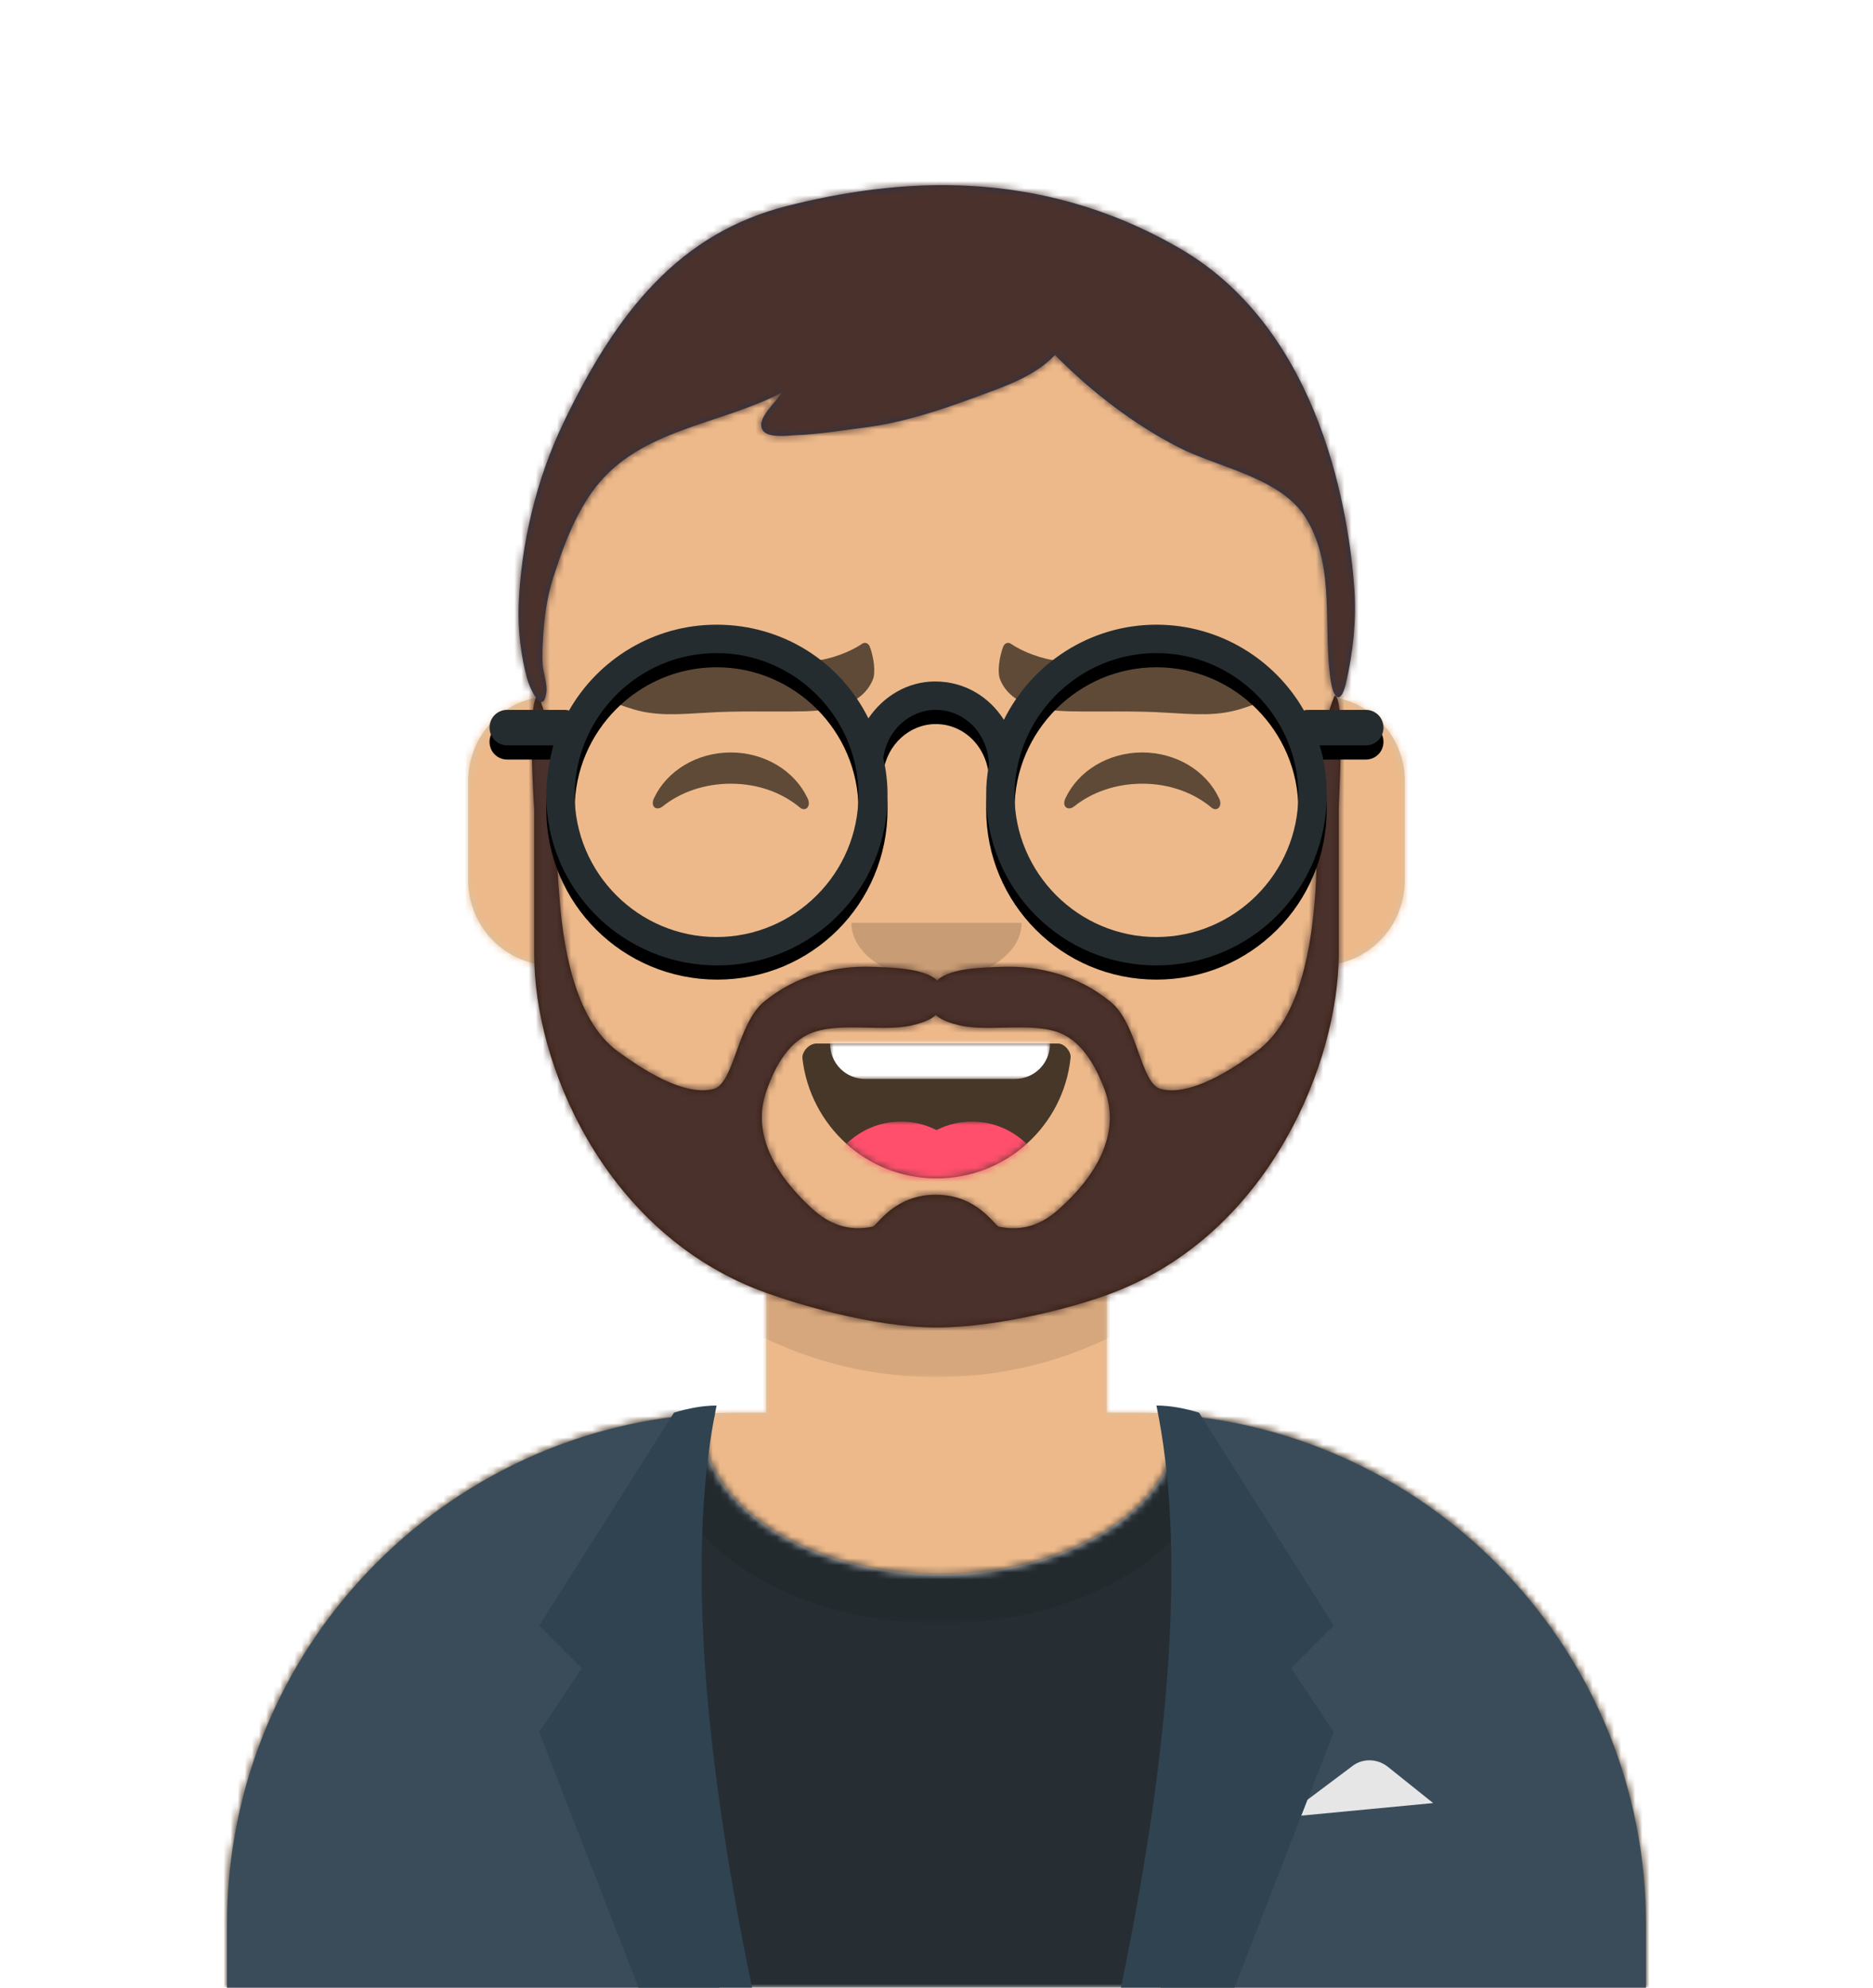 <?xml version="1.0" encoding="utf-8"?>
<!-- Generator: Adobe Illustrator 24.1.0, SVG Export Plug-In . SVG Version: 6.00 Build 0)  -->
<svg version="1.1" id="Calque_1" xmlns="http://www.w3.org/2000/svg" xmlns:xlink="http://www.w3.org/1999/xlink" x="0px" y="0px"
	 viewBox="0 0 264 280" style="enable-background:new 0 0 264 280;" xml:space="preserve">
<style type="text/css">
	.st0{fill-rule:evenodd;clip-rule:evenodd;fill:#D0C6AC;}
	.st1{filter:url(#Adobe_OpacityMaskFilter);}
	.st2{fill-rule:evenodd;clip-rule:evenodd;fill:#FFFFFF;}
	.st3{mask:url(#mask-6_1_);}
	.st4{fill-rule:evenodd;clip-rule:evenodd;fill:#EDB98A;}
	.st5{filter:url(#Adobe_OpacityMaskFilter_1_);}
	.st6{mask:url(#mask-6_2_);fill-rule:evenodd;clip-rule:evenodd;fill-opacity:0.1;}
	.st7{fill-rule:evenodd;clip-rule:evenodd;fill:#E6E6E6;}
	.st8{filter:url(#Adobe_OpacityMaskFilter_2_);}
	.st9{mask:url(#react-mask-171_1_);}
	.st10{fill-rule:evenodd;clip-rule:evenodd;fill:#262E33;}
	.st11{filter:url(#Adobe_OpacityMaskFilter_3_);}
	.st12{opacity:0.6;mask:url(#react-mask-171_2_);}
	.st13{fill-rule:evenodd;clip-rule:evenodd;fill-opacity:0.16;}
	.st14{fill-rule:evenodd;clip-rule:evenodd;fill:#3A4C5A;}
	.st15{fill-rule:evenodd;clip-rule:evenodd;fill:#2F4351;}
	.st16{fill-rule:evenodd;clip-rule:evenodd;fill-opacity:0.7;}
	.st17{filter:url(#Adobe_OpacityMaskFilter_4_);}
	.st18{mask:url(#react-mask-110_1_);fill-rule:evenodd;clip-rule:evenodd;fill:#FFFFFF;}
	.st19{filter:url(#Adobe_OpacityMaskFilter_5_);}
	.st20{mask:url(#react-mask-110_2_);}
	.st21{fill-rule:evenodd;clip-rule:evenodd;fill:#FF4F6D;}
	.st22{fill-rule:evenodd;clip-rule:evenodd;fill-opacity:0.6;}
	.st23{filter:url(#Adobe_OpacityMaskFilter_6_);}
	.st24{mask:url(#react-mask-149_1_);}
	.st25{fill-rule:evenodd;clip-rule:evenodd;fill:#331B0C;}
	.st26{filter:url(#Adobe_OpacityMaskFilter_7_);}
	.st27{mask:url(#react-mask-152_1_);}
	.st28{fill-rule:evenodd;clip-rule:evenodd;fill:#4A312C;}
	.st29{fill-rule:evenodd;clip-rule:evenodd;fill:#28354B;}
	.st30{filter:url(#Adobe_OpacityMaskFilter_8_);}
	.st31{mask:url(#react-mask-148_1_);}
	.st32{filter:url(#react-filter-155);}
	.st33{fill-rule:evenodd;clip-rule:evenodd;}
	.st34{fill-rule:evenodd;clip-rule:evenodd;fill:#252C2F;}
</style>
<filter  filterUnits="objectBoundingBox" height="108.3%" id="react-filter-155" width="101.6%" x="-0.8%" y="-2.1%">
	<feOffset  dx="0" dy="2" in="SourceAlpha" result="shadowOffsetOuter1"></feOffset>
	<feColorMatrix  in="shadowOffsetOuter1" type="matrix" values="0 0 0 0 0   0 0 0 0 0   0 0 0 0 0  0 0 0 0.1 0"></feColorMatrix>
</filter>
<g id="Avataaar">
	<g id="Body" transform="translate(32, 36)">
		<g>
			<path id="path-5_1_" class="st0" d="M124,144.6V163h4l0,0c39.8,0,72,32.2,72,72v9H0v-9c0-39.8,32.2-72,72-72l0,0h4v-18.4
				c-17.2-8.2-29.6-24.9-31.7-44.7C38.5,99.1,34,94.1,34,88V74c0-5.9,4.3-10.9,10-11.8V56l0,0c0-30.9,25.1-56,56-56l0,0l0,0
				c30.9,0,56,25.1,56,56v6.2c5.7,1,10,5.9,10,11.8v14c0,6.1-4.5,11.1-10.3,11.9C153.6,119.7,141.2,136.4,124,144.6z"/>
		</g>
		<defs>
			<filter id="Adobe_OpacityMaskFilter" filterUnits="userSpaceOnUse" x="-32" y="0" width="264" height="244">
				<feColorMatrix  type="matrix" values="1 0 0 0 0  0 1 0 0 0  0 0 1 0 0  0 0 0 1 0"/>
			</filter>
		</defs>
		<mask maskUnits="userSpaceOnUse" x="-32" y="0" width="264" height="244" id="mask-6_1_">
			<g class="st1">
				<path id="path-5_2_" class="st2" d="M124,144.6V163h4l0,0c39.8,0,72,32.2,72,72v9H0v-9c0-39.8,32.2-72,72-72l0,0h4v-18.4
					c-17.2-8.2-29.6-24.9-31.7-44.7C38.5,99.1,34,94.1,34,88V74c0-5.9,4.3-10.9,10-11.8V56l0,0c0-30.9,25.1-56,56-56l0,0l0,0
					c30.9,0,56,25.1,56,56v6.2c5.7,1,10,5.9,10,11.8v14c0,6.1-4.5,11.1-10.3,11.9C153.6,119.7,141.2,136.4,124,144.6z"/>
			</g>
		</mask>
		<g id="Skin_x2F__xD83D__xDC76__xD83C__xDFFD_-03-Brown" class="st3">
			<g id="Color" transform="translate(-32, 0)">
				<rect y="0" class="st4" width="264" height="244"/>
			</g>
		</g>
		<defs>
			<filter id="Adobe_OpacityMaskFilter_1_" filterUnits="userSpaceOnUse" x="44" y="79" width="112" height="79">
				<feColorMatrix  type="matrix" values="1 0 0 0 0  0 1 0 0 0  0 0 1 0 0  0 0 0 1 0"/>
			</filter>
		</defs>
		<mask maskUnits="userSpaceOnUse" x="44" y="79" width="112" height="79" id="mask-6_2_">
			<g class="st5">
				<path id="path-5_3_" class="st2" d="M124,144.6V163h4l0,0c39.8,0,72,32.2,72,72v9H0v-9c0-39.8,32.2-72,72-72l0,0h4v-18.4
					c-17.2-8.2-29.6-24.9-31.7-44.7C38.5,99.1,34,94.1,34,88V74c0-5.9,4.3-10.9,10-11.8V56l0,0c0-30.9,25.1-56,56-56l0,0l0,0
					c30.9,0,56,25.1,56,56v6.2c5.7,1,10,5.9,10,11.8v14c0,6.1-4.5,11.1-10.3,11.9C153.6,119.7,141.2,136.4,124,144.6z"/>
			</g>
		</mask>
		<path id="Neck-Shadow" class="st6" d="M156,79v23c0,30.9-25.1,56-56,56s-56-25.1-56-56V79v15c0,30.9,25.1,56,56,56s56-25.1,56-56
			V79z"/>
	</g>
	<g id="Clothing_x2F_Blazer-_x2B_-Shirt" transform="translate(0, 170)">
		<g id="Shirt" transform="translate(32, 29)">
			<g id="Clothes">
				<path id="react-path-170_1_" class="st7" d="M134,0.3c37,3,66,34,66,71.8V81H0v-8.9C0,34,29.6,2.8,67,0.2c0,0.4,0,0.7,0,1.1
					c0,11.9,15,21.5,33.5,21.5S134,13.2,134,1.3C134,1,134,0.6,134,0.3z"/>
			</g>
			<defs>
				<filter id="Adobe_OpacityMaskFilter_2_" filterUnits="userSpaceOnUse" x="-32" y="-29" width="264" height="110">
					<feColorMatrix  type="matrix" values="1 0 0 0 0  0 1 0 0 0  0 0 1 0 0  0 0 0 1 0"/>
				</filter>
			</defs>
			<mask maskUnits="userSpaceOnUse" x="-32" y="-29" width="264" height="110" id="react-mask-171_1_">
				<g class="st8">
					<path id="react-path-170_2_" class="st2" d="M134,0.3c37,3,66,34,66,71.8V81H0v-8.9C0,34,29.6,2.8,67,0.2c0,0.4,0,0.7,0,1.1
						c0,11.9,15,21.5,33.5,21.5S134,13.2,134,1.3C134,1,134,0.6,134,0.3z"/>
				</g>
			</mask>
			<g id="Color_x2F_Palette_x2F_Black" class="st9">
				<g id="_xD83D__xDD8D_Color" transform="translate(-32, -29)">
					<rect y="0" class="st10" width="264" height="110"/>
				</g>
			</g>
			<defs>
				<filter id="Adobe_OpacityMaskFilter_3_" filterUnits="userSpaceOnUse" x="60.9" y="-24.1" width="79.3" height="53.8">
					<feColorMatrix  type="matrix" values="1 0 0 0 0  0 1 0 0 0  0 0 1 0 0  0 0 0 1 0"/>
				</filter>
			</defs>
			<mask maskUnits="userSpaceOnUse" x="60.9" y="-24.1" width="79.3" height="53.8" id="react-mask-171_2_">
				<g class="st11">
					<path id="react-path-170_3_" class="st2" d="M134,0.3c37,3,66,34,66,71.8V81H0v-8.9C0,34,29.6,2.8,67,0.2c0,0.4,0,0.7,0,1.1
						c0,11.9,15,21.5,33.5,21.5S134,13.2,134,1.3C134,1,134,0.6,134,0.3z"/>
				</g>
			</mask>
			<g id="Shadowy" class="st12">
				<g id="Hola-_xD83D__xDC4B__xD83C__xDFFC_" transform="translate(60, -25)">
					<ellipse class="st13" cx="40.5" cy="27.8" rx="39.6" ry="26.9"/>
				</g>
			</g>
		</g>
		<g id="Blazer" transform="translate(32, 28)">
			<path id="Saco" class="st14" d="M68.8,1.1C30.5,2.8,0,34.4,0,73.1l0,0V82h69.4C66,69.9,64,55.7,64,40.5
				C64,26.2,65.7,12.7,68.8,1.1z M131.6,82H200v-8.9c0-38.3-30-69.7-67.8-71.9c3,11.6,4.8,25,4.8,39.3C137,55.7,135,69.9,131.6,82z"
				/>
			<path id="Pocket-hanky" class="st7" d="M149,58l9.6-7.2l0,0c1.4-1.1,3.4-1.1,4.9,0L170,56L149,58z"/>
			<path id="Wing" class="st15" d="M69,0c-4,19.3-2.3,46.7,5,82H58L44,46l6-9l-6-6L63,1C65,0.4,67,0,69,0z"/>
			<path id="Wing_1_" class="st15" d="M131,0c4,19.3,2.3,46.7-5,82h16l14-36l-6-9l6-6L137,1C135,0.4,133,0,131,0z"/>
		</g>
	</g>
	<g id="Face" transform="translate(76, 82)">
		<g id="Mouth_x2F_Smile" transform="translate(2, 52)">
			<g id="Mouth">
				<path id="react-path-109_1_" class="st16" d="M35.1,15.1C36.2,24.6,44.2,32,54,32c9.8,0,17.9-7.4,18.9-17c0.1-0.8-0.8-2-1.8-2
					c-14.9,0-26.3,0-34,0C36,13,35,14.2,35.1,15.1z"/>
			</g>
			<defs>
				<filter id="Adobe_OpacityMaskFilter_4_" filterUnits="userSpaceOnUse" x="39" y="2" width="31" height="16">
					<feColorMatrix  type="matrix" values="1 0 0 0 0  0 1 0 0 0  0 0 1 0 0  0 0 0 1 0"/>
				</filter>
			</defs>
			<mask maskUnits="userSpaceOnUse" x="39" y="2" width="31" height="16" id="react-mask-110_1_">
				<g class="st17">
					<path id="react-path-109_2_" class="st2" d="M35.1,15.1C36.2,24.6,44.2,32,54,32c9.8,0,17.9-7.4,18.9-17c0.1-0.8-0.8-2-1.8-2
						c-14.9,0-26.3,0-34,0C36,13,35,14.2,35.1,15.1z"/>
				</g>
			</mask>
			<path id="Teeth" class="st18" d="M44,2h21c2.8,0,5,2.2,5,5v6c0,2.8-2.2,5-5,5H44c-2.8,0-5-2.2-5-5V7C39,4.2,41.2,2,44,2z"/>
			<defs>
				<filter id="Adobe_OpacityMaskFilter_5_" filterUnits="userSpaceOnUse" x="38" y="24" width="32" height="22">
					<feColorMatrix  type="matrix" values="1 0 0 0 0  0 1 0 0 0  0 0 1 0 0  0 0 0 1 0"/>
				</filter>
			</defs>
			<mask maskUnits="userSpaceOnUse" x="38" y="24" width="32" height="22" id="react-mask-110_2_">
				<g class="st19">
					<path id="react-path-109_3_" class="st2" d="M35.1,15.1C36.2,24.6,44.2,32,54,32c9.8,0,17.9-7.4,18.9-17c0.1-0.8-0.8-2-1.8-2
						c-14.9,0-26.3,0-34,0C36,13,35,14.2,35.1,15.1z"/>
				</g>
			</mask>
			<g id="Tongue" class="st20">
				<g transform="translate(38, 24)">
					<circle class="st21" cx="11" cy="11" r="11"/>
					<circle class="st21" cx="21" cy="11" r="11"/>
				</g>
			</g>
		</g>
		<g id="Nose_x2F_Default" transform="translate(28, 40)">
			<path id="Nose" class="st13" d="M16,8c0,4.4,5.4,8,12,8l0,0c6.6,0,12-3.6,12-8"/>
		</g>
		<g id="Eyes_x2F_Happy-_xD83D__xDE01_" transform="translate(0, 8)">
			<path id="Squint" class="st22" d="M16.2,22.4C18,18.6,22.2,16,27,16c4.8,0,9,2.6,10.8,6.4c0.6,1.1-0.2,2-1,1.4
				c-2.5-2.1-5.9-3.4-9.8-3.4c-3.7,0-7.1,1.2-9.6,3.2C16.5,24.3,15.6,23.6,16.2,22.4z"/>
			<path id="Squint_1_" class="st22" d="M74.2,22.4C76,18.6,80.2,16,85,16c4.8,0,9,2.6,10.8,6.4c0.6,1.1-0.2,2-1,1.4
				c-2.5-2.1-5.9-3.4-9.8-3.4c-3.7,0-7.1,1.2-9.6,3.2C74.5,24.3,73.6,23.6,74.2,22.4z"/>
		</g>
		<g id="Eyebrow_x2F_Natural_x2F_Flat-Natural">
			<path id="Fill-10" class="st22" d="M38.7,11.1c-5,0.4-9.9,0.1-14.9-0.1c-3.8-0.2-7.7-0.7-11.4,1c-0.7,0.3-4.5,2.3-4.4,3.3
				c0.1,0.9,3.9,2.2,4.6,2.4c3.7,1.3,7.2,0.9,11,0.7c4.6-0.3,9.2-0.1,13.9-0.2c3.1-0.1,7.9-0.6,9.5-4.4c0.5-1.1,0.1-3.4-0.4-4.7
				c-0.2-0.5-0.7-0.7-1.1-0.4C43.9,9.8,41.1,10.9,38.7,11.1"/>
			<path id="Fill-10_1_" class="st22" d="M73.3,11.1c5,0.4,9.9,0.1,14.9-0.1c3.8-0.2,7.7-0.7,11.4,1c0.7,0.3,4.5,2.3,4.4,3.3
				c-0.1,0.9-3.9,2.2-4.6,2.4c-3.7,1.3-7.2,0.9-11,0.7c-4.6-0.3-9.2-0.1-13.9-0.2c-3.1-0.1-7.9-0.6-9.5-4.4
				c-0.5-1.1-0.1-3.4,0.4-4.7c0.2-0.5,0.7-0.7,1.1-0.4C68.1,9.8,70.9,10.9,73.3,11.1"/>
		</g>
	</g>
	<g id="Top">
		<g id="Mask_1_">
		</g>
		<defs>
			<filter id="Adobe_OpacityMaskFilter_6_" filterUnits="userSpaceOnUse" x="-1" y="0" width="281" height="316">
				<feColorMatrix  type="matrix" values="1 0 0 0 0  0 1 0 0 0  0 0 1 0 0  0 0 0 1 0"/>
			</filter>
		</defs>
		<mask maskUnits="userSpaceOnUse" x="-1" y="0" width="281" height="316" id="react-mask-149_1_">
			<g class="st23">
				<rect id="react-path-151_1_" y="0" class="st2" width="264" height="280"/>
			</g>
		</mask>
		<g id="Top_x2F_Short-Hair_x2F_Short-Round" class="st24">
			<g transform="translate(-1, 0)">
				<g id="Facial-Hair_x2F_Beard-Light" transform="translate(49, 72)">
					<g id="Lite-Beard">
						<path id="react-path-153_1_" class="st25" d="M101.4,98.2c-2.5,2.3-5.2,3.3-8.6,2.6c-0.6-0.1-3-4.5-8.9-4.5
							c-5.9,0-8.3,4.4-8.9,4.5c-3.4,0.7-6.1-0.3-8.6-2.6c-4.7-4.3-8.7-10.3-6.3-16.7c1.2-3.4,3.2-7.1,6.9-8.2
							c3.9-1.2,9.3,0,13.3-0.8c1.3-0.3,2.7-0.7,3.6-1.5c0.9,0.8,2.3,1.2,3.6,1.5c3.9,0.8,9.4-0.4,13.3,0.8c3.6,1.1,5.6,4.8,6.9,8.2
							C110.1,87.9,106.2,93.9,101.4,98.2 M140.1,26c-3.4,8.4-2.1,18.9-2.7,27.7c-0.5,7.2-2,17.9-8.4,22.5c-3.3,2.4-9.2,6.3-13.4,5.2
							c-2.9-0.8-3.2-9.2-7.1-12.3c-4.4-3.6-9.8-5.1-15.3-4.9c-2.4,0.1-7.2,0.1-9.1,1.9c-2-1.8-6.8-1.8-9.1-1.9
							c-5.5-0.2-10.9,1.3-15.3,4.9c-3.8,3.1-4.2,11.5-7.1,12.3c-4.3,1.1-10.2-2.9-13.4-5.2c-6.4-4.6-7.9-15.4-8.4-22.5
							C30,44.9,31.3,34.4,27.9,26c-1.7,0-0.6,16.1-0.6,16.1v20.4c0,15.3,9.6,38.2,30.8,46.9C63.3,111.5,75,115,84,115
							s20.7-3.1,25.9-5.3c21.2-8.7,30.7-32,30.8-47.2V42.1C140.6,42.1,141.7,26,140.1,26"/>
					</g>
					<defs>
						<filter id="Adobe_OpacityMaskFilter_7_" filterUnits="userSpaceOnUse" x="-32" y="0" width="264" height="244">
							<feColorMatrix  type="matrix" values="1 0 0 0 0  0 1 0 0 0  0 0 1 0 0  0 0 0 1 0"/>
						</filter>
					</defs>
					<mask maskUnits="userSpaceOnUse" x="-32" y="0" width="264" height="244" id="react-mask-152_1_">
						<g class="st26">
							<path id="react-path-153_2_" class="st2" d="M101.4,98.2c-2.5,2.3-5.2,3.3-8.6,2.6c-0.6-0.1-3-4.5-8.9-4.5
								c-5.9,0-8.3,4.4-8.9,4.5c-3.4,0.7-6.1-0.3-8.6-2.6c-4.7-4.3-8.7-10.3-6.3-16.7c1.2-3.4,3.2-7.1,6.9-8.2
								c3.9-1.2,9.3,0,13.3-0.8c1.3-0.3,2.7-0.7,3.6-1.5c0.9,0.8,2.3,1.2,3.6,1.5c3.9,0.8,9.4-0.4,13.3,0.8c3.6,1.1,5.6,4.8,6.9,8.2
								C110.1,87.9,106.2,93.9,101.4,98.2 M140.1,26c-3.4,8.4-2.1,18.9-2.7,27.7c-0.5,7.2-2,17.9-8.4,22.5
								c-3.3,2.4-9.2,6.3-13.4,5.2c-2.9-0.8-3.2-9.2-7.1-12.3c-4.4-3.6-9.8-5.1-15.3-4.9c-2.4,0.1-7.2,0.1-9.1,1.9
								c-2-1.8-6.8-1.8-9.1-1.9c-5.5-0.2-10.9,1.3-15.3,4.9c-3.8,3.1-4.2,11.5-7.1,12.3c-4.3,1.1-10.2-2.9-13.4-5.2
								c-6.4-4.6-7.9-15.4-8.4-22.5C30,44.9,31.3,34.4,27.9,26c-1.7,0-0.6,16.1-0.6,16.1v20.4c0,15.3,9.6,38.2,30.8,46.9
								C63.3,111.5,75,115,84,115s20.7-3.1,25.9-5.3c21.2-8.7,30.7-32,30.8-47.2V42.1C140.6,42.1,141.7,26,140.1,26"/>
						</g>
					</mask>
					<g id="Color_x2F_Hair_x2F_Brown" class="st27">
						<g id="Color_1_" transform="translate(-32, 0)">
							<rect y="0" class="st28" width="264" height="244"/>
						</g>
					</g>
				</g>
				<g id="Short-Hair">
					<path id="react-path-150_1_" class="st29" d="M167.3,35c-20.2-11.7-40.2-9.8-55.3-6S88,43.7,80.4,59.6
						c-3.8,7.9-6,17.1-6.3,25.8c-0.1,3.4,0.3,6.9,1.2,10.2c0.3,1.2,2.2,5.4,2.7,2c0.2-1.1-0.4-2.7-0.5-3.9c-0.1-1.6,0-3.2,0.1-4.7
						c0.2-2.9,0.7-5.8,1.7-8.6c1.3-4,3-8.3,5.6-11.7c6.4-8.3,17.5-8.8,26.3-13.4c-0.8,1.4-3.7,3.7-2.7,5.3c0.7,1.1,3.4,0.8,4.6,0.7
						c3.3-0.1,6.7-0.7,10-1.1c5.2-0.7,10.1-2.3,15-4.1c4-1.5,8.6-2.9,11.6-6.1c4.9,5,11.1,9.8,17.4,13c5.6,2.9,14.7,4.3,18.1,10.2
						c4.1,6.9,2.2,15.4,3.4,22.9c0.5,2.8,1.5,2.8,2.1,0.2c1-4.3,1.5-8.8,1.2-13.3C191.2,73.1,187.5,46.7,167.3,35z"/>
				</g>
				<defs>
					<filter id="Adobe_OpacityMaskFilter_8_" filterUnits="userSpaceOnUse" x="0" y="0" width="264" height="280">
						<feColorMatrix  type="matrix" values="1 0 0 0 0  0 1 0 0 0  0 0 1 0 0  0 0 0 1 0"/>
					</filter>
				</defs>
				<mask maskUnits="userSpaceOnUse" x="0" y="0" width="264" height="280" id="react-mask-148_1_">
					<g class="st30">
						<path id="react-path-150_2_" class="st2" d="M167.3,35c-20.2-11.7-40.2-9.8-55.3-6S88,43.7,80.4,59.6
							c-3.8,7.9-6,17.1-6.3,25.8c-0.1,3.4,0.3,6.9,1.2,10.2c0.3,1.2,2.2,5.4,2.7,2c0.2-1.1-0.4-2.7-0.5-3.9c-0.1-1.6,0-3.2,0.1-4.7
							c0.2-2.9,0.7-5.8,1.7-8.6c1.3-4,3-8.3,5.6-11.7c6.4-8.3,17.5-8.8,26.3-13.4c-0.8,1.4-3.7,3.7-2.7,5.3c0.7,1.1,3.4,0.8,4.6,0.7
							c3.3-0.1,6.7-0.7,10-1.1c5.2-0.7,10.1-2.3,15-4.1c4-1.5,8.6-2.9,11.6-6.1c4.9,5,11.1,9.8,17.4,13c5.6,2.9,14.7,4.3,18.1,10.2
							c4.1,6.9,2.2,15.4,3.4,22.9c0.5,2.8,1.5,2.8,2.1,0.2c1-4.3,1.5-8.8,1.2-13.3C191.2,73.1,187.5,46.7,167.3,35z"/>
					</g>
				</mask>
				<g id="Skin_x2F__xD83D__xDC76__xD83C__xDFFD_-03-Brown_1_" class="st31">
					<g id="Color_2_" transform="translate(0, 0) ">
						<rect y="0" class="st28" width="264" height="280"/>
					</g>
				</g>
				<g id="Top_x2F__x5F_Resources_x2F_Round" transform="translate(62, 85)">
					<g id="Lennon-Glasses">
						<g class="st32">
							<path id="react-path-154_2_" class="st33" d="M80.5,16.4C84.4,8.5,92.6,3,102,3c8.9,0,16.7,4.9,20.8,12.1
								c0.2-0.1,0.4-0.1,0.7-0.1h8c1.4,0,2.5,1.1,2.5,2.5s-1.1,2.5-2.5,2.5H125c0.7,2.2,1,4.6,1,7c0,13.3-10.7,24-24,24
								S78,40.3,78,27c0-1.4,0.1-2.8,0.4-4.2c-0.1-4.4-3.4-7.8-7.5-7.8c-3.7,0-6.9,2.9-7.4,6.8c0.4,1.7,0.6,3.4,0.6,5.2
								c0,13.3-10.7,24-24,24S16,40.3,16,27c0-2.4,0.4-4.8,1-7h-6.5C9.1,20,8,18.9,8,17.5S9.1,15,10.5,15l0,0h8c0.2,0,0.4,0,0.7,0.1
								C23.3,7.9,31.1,3,40,3c9.4,0,17.5,5.3,21.4,13.2c2.1-3.1,5.5-5.2,9.4-5.2C74.9,11,78.4,13.1,80.5,16.4z M40,47
								c11,0,20-9,20-20S51,7,40,7s-20,9-20,20S29,47,40,47z M102,47c11,0,20-9,20-20s-9-20-20-20s-20,9-20,20S91,47,102,47z"/>
						</g>
						<g>
							<path id="react-path-154_1_" class="st34" d="M80.5,16.4C84.4,8.5,92.6,3,102,3c8.9,0,16.7,4.9,20.8,12.1
								c0.2-0.1,0.4-0.1,0.7-0.1h8c1.4,0,2.5,1.1,2.5,2.5s-1.1,2.5-2.5,2.5H125c0.7,2.2,1,4.6,1,7c0,13.3-10.7,24-24,24
								S78,40.3,78,27c0-1.4,0.1-2.8,0.4-4.2c-0.1-4.4-3.4-7.8-7.5-7.8c-3.7,0-6.9,2.9-7.4,6.8c0.4,1.7,0.6,3.4,0.6,5.2
								c0,13.3-10.7,24-24,24S16,40.3,16,27c0-2.4,0.4-4.8,1-7h-6.5C9.1,20,8,18.9,8,17.5S9.1,15,10.5,15l0,0h8c0.2,0,0.4,0,0.7,0.1
								C23.3,7.9,31.1,3,40,3c9.4,0,17.5,5.3,21.4,13.2c2.1-3.1,5.5-5.2,9.4-5.2C74.9,11,78.4,13.1,80.5,16.4z M40,47
								c11,0,20-9,20-20S51,7,40,7s-20,9-20,20S29,47,40,47z M102,47c11,0,20-9,20-20s-9-20-20-20s-20,9-20,20S91,47,102,47z"/>
						</g>
					</g>
				</g>
			</g>
		</g>
	</g>
</g>
</svg>
